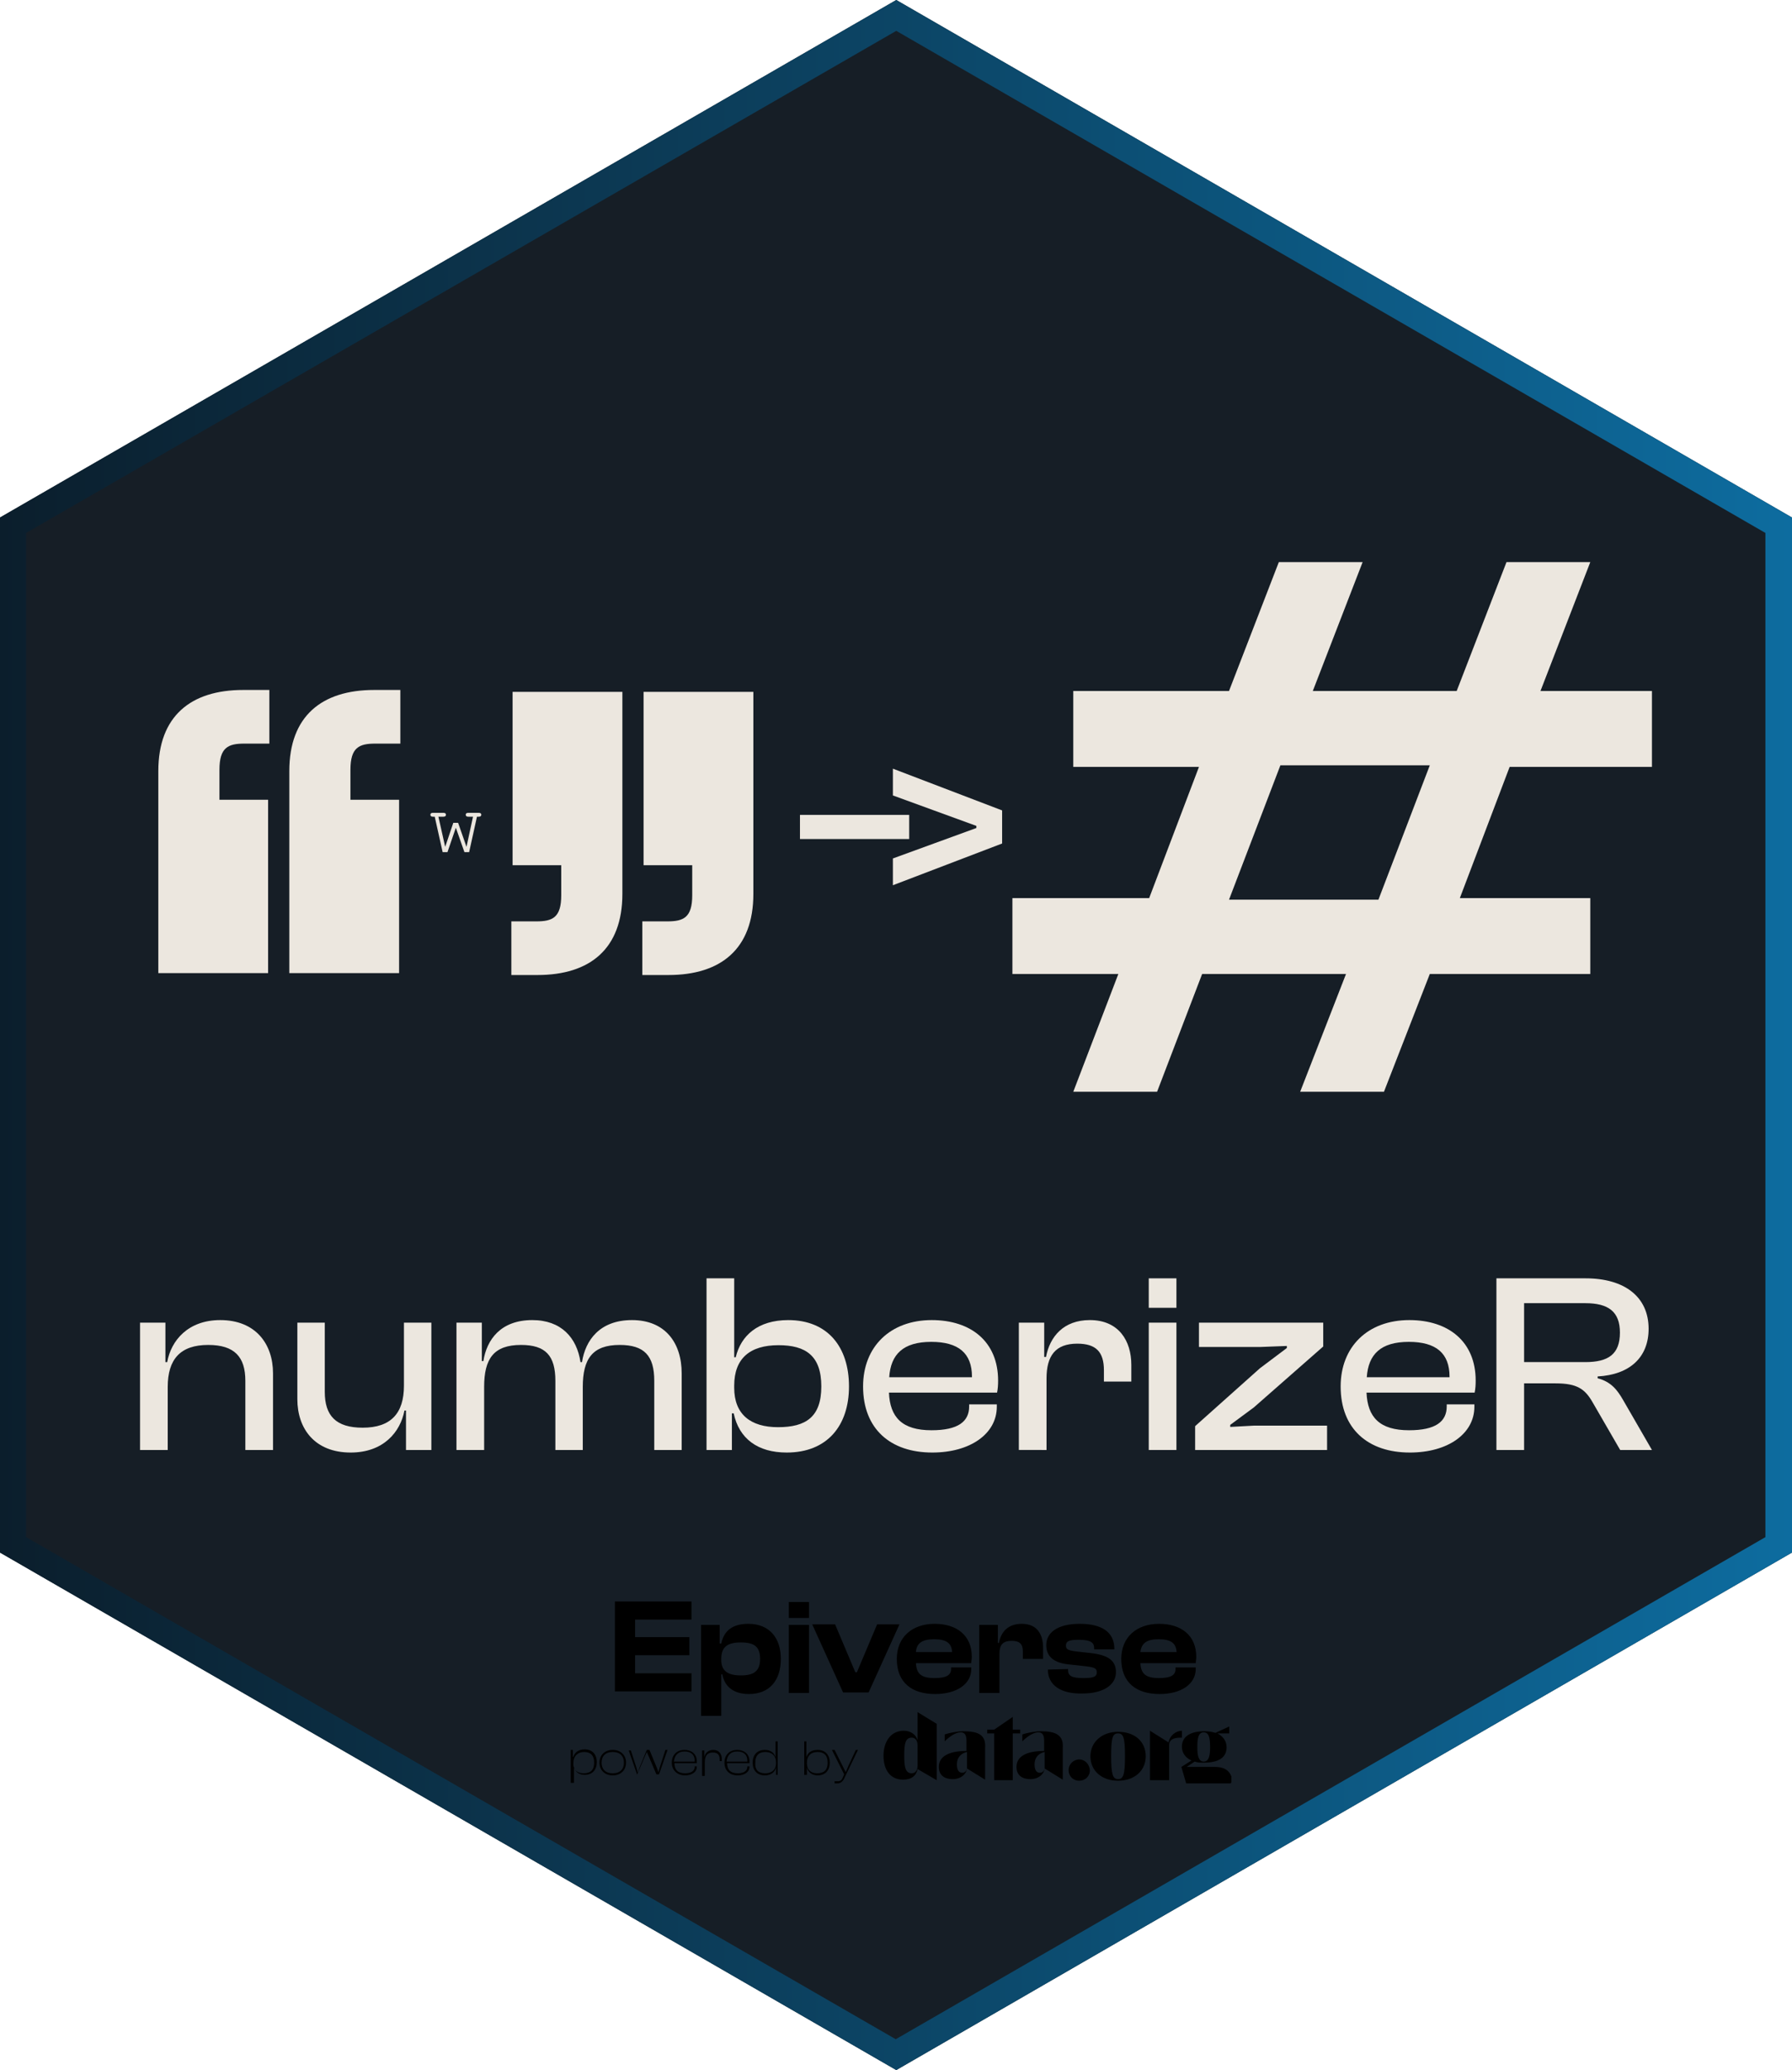 <?xml version="1.0" encoding="UTF-8" standalone="no"?>
<!-- Generator: Adobe Illustrator 26.5.0, SVG Export Plug-In . SVG Version: 6.00 Build 0)  -->

<svg
   version="1.1"
   id="Layer_1"
   x="0px"
   y="0px"
   viewBox="0 0 336.9 389.2"
   xml:space="preserve"
   sodipodi:docname="logo.svg"
   inkscape:version="1.1.2 (0a00cf5339, 2022-02-04)"
   width="89.138mm"
   height="102.976mm"
   xmlns:inkscape="http://www.inkscape.org/namespaces/inkscape"
   xmlns:sodipodi="http://sodipodi.sourceforge.net/DTD/sodipodi-0.dtd"
   xmlns="http://www.w3.org/2000/svg"
   xmlns:svg="http://www.w3.org/2000/svg"><defs
   id="defs1564"><clipPath
   clipPathUnits="userSpaceOnUse"
   id="clipPath34176"><path
     d="M 0,792 H 612 V 0 H 0 Z"
     id="path34174" /></clipPath><clipPath
   clipPathUnits="userSpaceOnUse"
   id="clipPath34210"><path
     d="m 459.52,23.96 h 27.16 v 27.16 h -27.16 z"
     id="path34208" /></clipPath><clipPath
   clipPathUnits="userSpaceOnUse"
   id="clipPath34218"><path
     d="M -32768,32767 H 32767 V -32768 H -32768 Z"
     id="path34216" /></clipPath><clipPath
   clipPathUnits="userSpaceOnUse"
   id="clipPath34236"><path
     d="M 0,720.36 H 612 V 792 H 0 Z"
     id="path34234" /></clipPath><clipPath
   clipPathUnits="userSpaceOnUse"
   id="clipPath56868"><path
     d="M 0,0 H 612 V 792 H 0 Z"
     id="path56866" /></clipPath><clipPath
   clipPathUnits="userSpaceOnUse"
   id="clipPath56880"><path
     d="M 36.78,402.988 H 271.484 V 674 H 36.78 Z"
     id="path56878" /></clipPath><linearGradient
   x1="0"
   y1="0"
   x2="1"
   y2="0"
   gradientUnits="userSpaceOnUse"
   gradientTransform="matrix(234.704,0,0,-234.704,36.781,538.494)"
   spreadMethod="pad"
   id="linearGradient59858"><stop
     style="stop-opacity:1;stop-color:#151e27"
     offset="0"
     id="stop59854" /><stop
     style="stop-opacity:1;stop-color:#2f68a6"
     offset="1"
     id="stop59856" /></linearGradient><clipPath
   clipPathUnits="userSpaceOnUse"
   id="clipPath59868"><path
     d="M 36.78,402.988 H 271.484 V 674 H 36.78 Z"
     id="path59866" /></clipPath><linearGradient
   x1="0"
   y1="0"
   x2="1"
   y2="0"
   gradientUnits="userSpaceOnUse"
   gradientTransform="matrix(0,-61.777,-61.777,0,117.429,609.961)"
   spreadMethod="pad"
   id="linearGradient59892"><stop
     style="stop-opacity:1;stop-color:#d4e623"
     offset="0"
     id="stop59884" /><stop
     style="stop-opacity:1;stop-color:#d4e623"
     offset="0"
     id="stop59886" /><stop
     style="stop-opacity:1;stop-color:#a9d12f"
     offset="1"
     id="stop59888" /><stop
     style="stop-opacity:1;stop-color:#a9d12f"
     offset="1"
     id="stop59890" /></linearGradient><linearGradient
   x1="0"
   y1="0"
   x2="1"
   y2="0"
   gradientUnits="userSpaceOnUse"
   gradientTransform="matrix(0,-61.777,-61.777,0,117.429,609.961)"
   spreadMethod="pad"
   id="linearGradient59916"><stop
     style="stop-opacity:1;stop-color:#c4e124"
     offset="0"
     id="stop59908" /><stop
     style="stop-opacity:1;stop-color:#c4e124"
     offset="0"
     id="stop59910" /><stop
     style="stop-opacity:1;stop-color:#99cd30"
     offset="1"
     id="stop59912" /><stop
     style="stop-opacity:1;stop-color:#99cd30"
     offset="1"
     id="stop59914" /></linearGradient><clipPath
   clipPathUnits="userSpaceOnUse"
   id="clipPath59926"><path
     d="M 36.78,402.988 H 271.484 V 674 H 36.78 Z"
     id="path59924" /></clipPath><linearGradient
   x1="0"
   y1="0"
   x2="1"
   y2="0"
   gradientUnits="userSpaceOnUse"
   gradientTransform="matrix(0,-61.777,-61.777,0,117.429,609.961)"
   spreadMethod="pad"
   id="linearGradient59982"><stop
     style="stop-opacity:1;stop-color:#eff5a7"
     offset="0"
     id="stop59974" /><stop
     style="stop-opacity:1;stop-color:#eff5a7"
     offset="0"
     id="stop59976" /><stop
     style="stop-opacity:1;stop-color:#deeda7"
     offset="1"
     id="stop59978" /><stop
     style="stop-opacity:1;stop-color:#deeda7"
     offset="1"
     id="stop59980" /></linearGradient><clipPath
   clipPathUnits="userSpaceOnUse"
   id="clipPath59992"><path
     d="M 36.78,402.988 H 271.484 V 674 H 36.78 Z"
     id="path59990" /></clipPath><linearGradient
   x1="0"
   y1="0"
   x2="1"
   y2="0"
   gradientUnits="userSpaceOnUse"
   gradientTransform="matrix(0,-61.777,-61.777,0,117.429,609.961)"
   spreadMethod="pad"
   id="linearGradient60066"><stop
     style="stop-opacity:1;stop-color:#ecf498"
     offset="0"
     id="stop60058" /><stop
     style="stop-opacity:1;stop-color:#ecf498"
     offset="0"
     id="stop60060" /><stop
     style="stop-opacity:1;stop-color:#d8e999"
     offset="1"
     id="stop60062" /><stop
     style="stop-opacity:1;stop-color:#d8e999"
     offset="1"
     id="stop60064" /></linearGradient><clipPath
   clipPathUnits="userSpaceOnUse"
   id="clipPath60076"><path
     d="m 124.772,549.341 h 0.005 z m -0.002,0 h 0.002 z"
     id="path60074" /></clipPath><linearGradient
   x1="0"
   y1="0"
   x2="1"
   y2="0"
   gradientUnits="userSpaceOnUse"
   gradientTransform="matrix(0,-61.777,-61.777,0,117.429,609.961)"
   spreadMethod="pad"
   id="linearGradient60098"><stop
     style="stop-opacity:1;stop-color:#e4f198"
     offset="0"
     id="stop60090" /><stop
     style="stop-opacity:1;stop-color:#e4f198"
     offset="0"
     id="stop60092" /><stop
     style="stop-opacity:1;stop-color:#d1e798"
     offset="1"
     id="stop60094" /><stop
     style="stop-opacity:1;stop-color:#d1e798"
     offset="1"
     id="stop60096" /></linearGradient><clipPath
   clipPathUnits="userSpaceOnUse"
   id="clipPath60156"><path
     d="M 36.78,402.988 H 271.484 V 674 H 36.78 Z"
     id="path60154" /></clipPath><clipPath
   clipPathUnits="userSpaceOnUse"
   id="clipPath60288"><path
     d="M 36.78,402.988 H 271.484 V 674 H 36.78 Z"
     id="path60286" /></clipPath><clipPath
   clipPathUnits="userSpaceOnUse"
   id="clipPath60410"><path
     d="M 36.78,402.988 H 271.484 V 674 H 36.78 Z"
     id="path60408" /></clipPath><clipPath
   clipPathUnits="userSpaceOnUse"
   id="clipPath60498"><path
     d="M 36.78,402.988 H 271.484 V 674 H 36.78 Z"
     id="path60496" /></clipPath><linearGradient
   x1="0"
   y1="0"
   x2="1"
   y2="0"
   gradientUnits="userSpaceOnUse"
   gradientTransform="matrix(0,-61.777,-61.777,0,117.429,609.961)"
   spreadMethod="pad"
   id="linearGradient60558"><stop
     style="stop-opacity:1;stop-color:#f7fad7"
     offset="0"
     id="stop60550" /><stop
     style="stop-opacity:1;stop-color:#f7fad7"
     offset="0"
     id="stop60552" /><stop
     style="stop-opacity:1;stop-color:#f0f6d6"
     offset="1"
     id="stop60554" /><stop
     style="stop-opacity:1;stop-color:#f0f6d6"
     offset="1"
     id="stop60556" /></linearGradient><linearGradient
   x1="0"
   y1="0"
   x2="1"
   y2="0"
   gradientUnits="userSpaceOnUse"
   gradientTransform="matrix(0,-61.777,-61.777,0,117.429,609.961)"
   spreadMethod="pad"
   id="linearGradient60582"><stop
     style="stop-opacity:1;stop-color:#f5fad6"
     offset="0"
     id="stop60574" /><stop
     style="stop-opacity:1;stop-color:#f5fad6"
     offset="0"
     id="stop60576" /><stop
     style="stop-opacity:1;stop-color:#edf5d5"
     offset="1"
     id="stop60578" /><stop
     style="stop-opacity:1;stop-color:#edf5d5"
     offset="1"
     id="stop60580" /></linearGradient><clipPath
   clipPathUnits="userSpaceOnUse"
   id="clipPath60592"><path
     d="M 36.78,402.988 H 271.484 V 674 H 36.78 Z"
     id="path60590" /></clipPath><clipPath
   clipPathUnits="userSpaceOnUse"
   id="clipPath60702"><path
     d="M 36.78,402.988 H 271.484 V 674 H 36.78 Z"
     id="path60700" /></clipPath><clipPath
   clipPathUnits="userSpaceOnUse"
   id="clipPath60802"><path
     d="M 36.78,402.988 H 271.484 V 674 H 36.78 Z"
     id="path60800" /></clipPath><clipPath
   clipPathUnits="userSpaceOnUse"
   id="clipPath60904"><path
     d="M 36.78,402.988 H 271.484 V 674 H 36.78 Z"
     id="path60902" /></clipPath><clipPath
   clipPathUnits="userSpaceOnUse"
   id="clipPath61258"><path
     d="M 350.6,319.644 H 530.649 V 369.2 H 350.6 Z"
     id="path61256" /></clipPath>
	
	
</defs><sodipodi:namedview
   id="namedview1562"
   pagecolor="#ffffff"
   bordercolor="#666666"
   borderopacity="1.0"
   inkscape:pageshadow="2"
   inkscape:pageopacity="0.0"
   inkscape:pagecheckerboard="0"
   showgrid="false"
   inkscape:zoom="0.59709927"
   inkscape:cx="-134.81845"
   inkscape:cy="327.41624"
   inkscape:window-width="1920"
   inkscape:window-height="1016"
   inkscape:window-x="0"
   inkscape:window-y="0"
   inkscape:window-maximized="1"
   inkscape:current-layer="Layer_1"
   units="mm"
   fit-margin-top="0"
   fit-margin-left="0"
   fit-margin-right="0"
   fit-margin-bottom="0"
   showguides="true"
   inkscape:guide-bbox="true"
   inkscape:document-units="mm" />
<style
   type="text/css"
   id="style2">
	.st0{fill:#18BED2;}
	.st1{fill:none;}
	.st2{font-family:'ClashDisplay-Medium';}
	.st3{font-size:89px;}
	.st4{fill:url(#SVGID_1_);}
	.st5{fill-rule:evenodd;clip-rule:evenodd;fill:#92ABA6;}
	.st6{opacity:0.91;fill-rule:evenodd;clip-rule:evenodd;fill:url(#SVGID_00000044169153931771760620000012331813040940204451_);}
	.st7{fill:#51B96F;stroke:#FFFFFF;stroke-width:0.745;stroke-miterlimit:3.813;}
	.st8{fill-rule:evenodd;clip-rule:evenodd;fill:#86A8D7;}
	.st9{fill:#628BC8;stroke:#FFFFFF;stroke-width:0.745;stroke-miterlimit:3.813;}
	.st10{fill-rule:evenodd;clip-rule:evenodd;fill:#FFFFFF;fill-opacity:0.615;}
	.st11{fill-rule:evenodd;clip-rule:evenodd;fill:#FFFFFF;fill-opacity:0.55;}
	.st12{fill-rule:evenodd;clip-rule:evenodd;}
</style>



<linearGradient
   id="SVGID_1_"
   gradientUnits="userSpaceOnUse"
   x1="133.059"
   y1="392.074"
   x2="470.048"
   y2="392.074"
   gradientTransform="translate(-133.1,-197.5)">
	<stop
   offset="0"
   style="stop-color:#0B1E2C"
   id="stop1488" />
	<stop
   offset="1"
   style="stop-color:#0D6C9F"
   id="stop1490" />
</linearGradient>



<g
   id="g130489"><path
     class="st4"
     d="M 168.5,4.4999999e-7 0,97.3 V 291.9 l 168.5,97.3 168.4,-97.3 V 97.3 Z"
     id="path112415"
     style="fill:#161e26;fill-opacity:1"
     sodipodi:nodetypes="ccccccc" /><g
     id="g2768"
     style="fill:#ece7df;fill-opacity:1"><path
       d="m 31.532,272.615 v -11.849 c 0,-5.202 2.36,-7.9 7.611,-7.9 4.961,0 6.984,2.264 6.984,6.744 v 13.005 h 5.202 v -14.402 c 0,-5.539 -3.275,-10.019 -9.923,-10.019 -6.069,0 -9.248,3.853 -9.971,7.9 h -0.337 v -7.418 h -4.769 v 23.94 z"
       style="font-weight:500;font-size:48.168px;font-family:'Clash Display';-inkscape-font-specification:'Clash Display Medium';fill:#ece7df;fill-opacity:1;stroke-width:0.085"
       id="path1092" /><path
       d="m 65.924,273.097 c 6.166,0 9.345,-3.853 10.115,-7.9 h 0.289 v 7.418 h 4.769 v -23.94 h -5.154 v 11.849 c 0,5.202 -2.457,7.9 -7.755,7.9 -5.058,0 -7.129,-2.264 -7.129,-6.744 v -13.005 h -5.154 v 14.402 c 0,5.539 3.275,10.019 10.019,10.019 z"
       style="font-weight:500;font-size:48.168px;font-family:'Clash Display';-inkscape-font-specification:'Clash Display Medium';fill:#ece7df;fill-opacity:1;stroke-width:0.085"
       id="path1094" /><path
       d="m 91.02,272.615 v -11.849 c 0,-5.298 1.782,-7.9 6.936,-7.9 4.624,0 6.455,2.023 6.455,6.744 v 13.005 h 5.154 v -11.849 c 0,-5.298 1.83,-7.9 6.936,-7.9 4.624,0 6.503,2.023 6.503,6.744 v 13.005 h 5.154 v -14.402 c 0,-5.78 -3.131,-10.019 -9.345,-10.019 -6.069,0 -8.767,3.805 -9.393,7.9 h -0.289 c -0.674,-4.576 -3.613,-7.9 -9.056,-7.9 -5.973,0 -8.574,3.709 -9.2,7.707 h -0.289 v -7.225 h -4.769 v 23.94 z"
       style="font-weight:500;font-size:48.168px;font-family:'Clash Display';-inkscape-font-specification:'Clash Display Medium';fill:#ece7df;fill-opacity:1;stroke-width:0.085"
       id="path1096" /><path
       d="m 137.598,272.615 v -6.888 h 0.337 c 1.012,4.769 4.528,7.37 9.971,7.37 7.611,0 11.705,-5.058 11.705,-12.427 0,-7.466 -4.046,-12.476 -11.416,-12.476 -5.732,0 -8.911,2.938 -9.874,6.984 h -0.289 v -14.836 h -5.202 v 32.273 z m 0.434,-11.705 v -0.385 c 0,-5.106 2.938,-7.611 8.333,-7.611 5.106,0 8.044,1.975 8.044,7.755 0,5.732 -2.89,7.659 -8.14,7.659 -5.154,0 -8.237,-2.408 -8.237,-7.418 z"
       style="font-weight:500;font-size:48.168px;font-family:'Clash Display';-inkscape-font-specification:'Clash Display Medium';fill:#ece7df;fill-opacity:1;stroke-width:0.085"
       id="path1098" /><path
       d="m 175.266,273.097 c 7.129,0 12.138,-3.516 12.138,-8.622 v -0.434 h -5.202 v 0.385 c 0,2.842 -2.071,4.48 -7.081,4.48 -5.539,0 -7.803,-2.457 -7.996,-7.081 h 20.327 c 0.144,-0.723 0.193,-1.397 0.193,-2.264 0,-7.273 -5.058,-11.368 -12.476,-11.368 -7.803,0 -12.909,5.01 -12.909,12.476 0,7.996 5.154,12.427 13.005,12.427 z m -0.193,-20.809 c 5.106,0 7.659,2.119 7.659,6.551 v 0.096 h -15.558 c 0.289,-4.287 2.601,-6.647 7.9,-6.647 z"
       style="font-weight:500;font-size:48.168px;font-family:'Clash Display';-inkscape-font-specification:'Clash Display Medium';fill:#ece7df;fill-opacity:1;stroke-width:0.085"
       id="path1100" /><path
       d="m 196.749,272.615 v -13.439 c 0,-4.287 1.686,-6.551 5.78,-6.551 3.564,0 5.009,1.59 5.009,5.009 v 2.119 h 5.154 v -3.131 c 0,-4.528 -2.36,-8.429 -7.803,-8.429 -4.913,0 -7.514,3.083 -8.237,6.936 h -0.337 v -6.455 h -4.769 v 23.94 z"
       style="font-weight:500;font-size:48.168px;font-family:'Clash Display';-inkscape-font-specification:'Clash Display Medium';fill:#ece7df;fill-opacity:1;stroke-width:0.085"
       id="path1102" /><path
       d="m 221.17,245.882 v -5.539 h -5.202 v 5.539 z m 0,26.733 v -23.94 h -5.202 v 23.94 z"
       style="font-weight:500;font-size:48.168px;font-family:'Clash Display';-inkscape-font-specification:'Clash Display Medium';fill:#ece7df;fill-opacity:1;stroke-width:0.085"
       id="path1104" /><path
       d="m 249.493,272.615 v -4.576 h -13.776 l -4.431,0.241 v -0.385 l 4.431,-3.275 13.054,-11.464 v -4.48 h -23.362 v 4.576 h 11.464 l 5.058,-0.193 v 0.385 l -5.058,3.805 -12.187,10.886 v 4.48 z"
       style="font-weight:500;font-size:48.168px;font-family:'Clash Display';-inkscape-font-specification:'Clash Display Medium';fill:#ece7df;fill-opacity:1;stroke-width:0.085"
       id="path1106" /><path
       d="m 265.051,273.097 c 7.129,0 12.138,-3.516 12.138,-8.622 v -0.434 h -5.202 v 0.385 c 0,2.842 -2.071,4.48 -7.081,4.48 -5.539,0 -7.803,-2.457 -7.996,-7.081 h 20.327 c 0.145,-0.723 0.193,-1.397 0.193,-2.264 0,-7.273 -5.058,-11.368 -12.476,-11.368 -7.803,0 -12.909,5.01 -12.909,12.476 0,7.996 5.154,12.427 13.005,12.427 z m -0.193,-20.809 c 5.106,0 7.659,2.119 7.659,6.551 v 0.096 h -15.558 c 0.289,-4.287 2.601,-6.647 7.9,-6.647 z"
       style="font-weight:500;font-size:48.168px;font-family:'Clash Display';-inkscape-font-specification:'Clash Display Medium';fill:#ece7df;fill-opacity:1;stroke-width:0.085"
       id="path1108" /><path
       d="m 286.534,272.615 v -12.524 h 5.925 c 4.046,0 5.539,1.06 6.984,3.613 l 5.154,8.911 h 5.973 l -5.395,-9.345 c -1.156,-2.023 -2.312,-3.468 -4.817,-4.142 v -0.337 c 6.069,-0.337 9.585,-3.613 9.585,-8.959 0,-6.021 -4.528,-9.489 -11.849,-9.489 h -16.763 v 32.273 z m 0,-27.6 h 11.512 c 4.335,0 6.503,1.59 6.503,5.539 0,4.046 -2.168,5.539 -6.503,5.539 h -11.512 z"
       style="font-weight:500;font-size:48.168px;font-family:'Clash Display';-inkscape-font-specification:'Clash Display Medium';fill:#ece7df;fill-opacity:1;stroke-width:0.085"
       id="path1110" /></g><path
     class="st4"
     d="m 168.5,5.8 163.4,94.4 V 289 L 168.4,383.4 4.9,289 V 100.2 L 168.5,5.8 M 168.5,0 0,97.3 v 194.6 l 168.5,97.3 168.4,-97.3 V 97.3 Z"
     id="path1493"
     style="fill:url(#SVGID_1_)" /><g
     id="g1533"
     transform="translate(-133.1,-197.5)">
		<path
   d="m 248.7,515.7 v -17.1 h 14.4 v 3.4 h -10.6 v 3.3 h 10.2 v 3.4 h -10.2 v 3.4 h 10.6 v 3.4 h -14.4 z"
   id="path1517" />
		<path
   d="M 264.9,520.1 V 503 h 3.5 v 3.5 h 0.3 c 0.5,-2.4 2.1,-3.7 5.1,-3.7 3.9,0 6.1,2.6 6.1,6.6 0,4 -2.1,6.6 -6,6.6 -3,0 -4.6,-1.5 -5,-3.7 h -0.2 v 7.8 z m 7.5,-7.6 c 2.4,0 3.6,-0.8 3.6,-3.1 0,-2.3 -1.1,-3.1 -3.6,-3.1 -2.5,0 -3.7,0.8 -3.7,3.1 v 0.2 c 0,2.1 1.3,2.9 3.7,2.9 z"
   id="path1519" />
		<path
   d="m 281.4,501.7 v -3 h 3.8 v 3 z m 0,14 V 503 h 3.8 v 12.8 h -3.8 z"
   id="path1521" />
		<path
   d="m 291.6,515.7 -5.8,-12.8 h 4.3 l 3.8,9 h 0.3 l 3.8,-9 h 4.2 l -5.8,12.8 z"
   id="path1523" />
		<path
   d="m 301.7,509.4 c 0,-4.1 2.9,-6.6 7.1,-6.6 4.2,0 7,2.2 7,6.2 0,0.5 -0.1,0.8 -0.1,1.2 h -10.4 c 0.1,2 1,2.8 3.5,2.8 2.3,0 3.1,-0.6 3.1,-1.7 V 511 h 3.8 v 0.3 c 0,2.8 -2.7,4.7 -6.8,4.7 -4.3,0 -7.2,-2.1 -7.2,-6.6 z m 3.6,-1.3 h 6.8 c -0.1,-1.7 -1.1,-2.4 -3.4,-2.4 -2.3,0 -3.3,0.8 -3.4,2.4 z"
   id="path1525" />
		<path
   d="M 317.2,515.7 V 503 h 3.5 v 3.4 h 0.2 c 0.4,-2.1 1.7,-3.6 4.3,-3.6 2.9,0 4,2 4,4.5 v 2.1 h -3.8 V 508 c 0,-1.4 -0.6,-2 -2.1,-2 -1.7,0 -2.3,0.8 -2.3,2.4 v 7.4 h -3.8 z"
   id="path1527" />
		<path
   d="m 330.1,511.4 v 0 l 3.8,-0.1 v 0.2 c 0,1.1 0.7,1.5 2.9,1.5 2,0 2.5,-0.3 2.5,-1.1 0,-0.7 -0.4,-0.9 -1.9,-1.1 l -3.6,-0.4 c -2.5,-0.3 -4,-1.4 -4,-3.6 0,-2.2 1.9,-4 6.3,-4 4.2,0 6.5,1.6 6.5,4.7 v 0.1 h -3.8 v -0.2 c 0,-1 -0.5,-1.6 -2.9,-1.6 -1.9,0 -2.4,0.3 -2.4,1.1 0,0.7 0.4,0.9 2,1.1 l 2.7,0.3 c 3.4,0.4 4.7,1.5 4.7,3.6 0,2.4 -2.4,4 -6.3,4 -4.1,0.1 -6.5,-1.6 -6.5,-4.5 z"
   id="path1529" />
		<path
   d="m 343.9,509.4 c 0,-4.1 2.9,-6.6 7.1,-6.6 4.2,0 7,2.2 7,6.2 0,0.5 -0.1,0.8 -0.1,1.2 h -10.4 c 0.1,2 1,2.8 3.5,2.8 2.3,0 3.1,-0.6 3.1,-1.7 V 511 h 3.8 v 0.3 c 0,2.8 -2.7,4.7 -6.8,4.7 -4.3,0 -7.2,-2.1 -7.2,-6.6 z m 3.6,-1.3 h 6.8 c -0.1,-1.7 -1.1,-2.4 -3.4,-2.4 -2.3,0 -3.2,0.8 -3.4,2.4 z"
   id="path1531" />
	</g><g
     id="g1557"
     transform="translate(-133.1,-197.5)">
		<path
   class="st12"
   d="m 336,528.3 c -1.1,0 -2,0.9 -2,2 0,1.1 0.8,2 2,2 1.1,0 2,-0.8 2,-2 -0.1,-1.1 -0.9,-2 -2,-2 m 7.3,-5.2 c -3,0 -5.2,1.9 -5.2,4.6 0,2.7 2.1,4.6 5.2,4.6 3.1,0 5.2,-1.9 5.2,-4.6 0,-2.8 -2.1,-4.6 -5.2,-4.6 m 0,8.9 c -1,0 -1.3,-0.9 -1.3,-4.3 0,-3.6 0.3,-4.3 1.3,-4.3 1,0 1.3,0.8 1.3,4.3 0,3.4 -0.3,4.3 -1.3,4.3 m 12,-9.1 c -1.1,0 -2.3,0.9 -2.5,2.2 l -3.5,-2.2 v 9.3 h 3.6 v -6.6 c 0,-1.4 1.6,-1.4 2.4,-1.4 z m 6.2,6.8 h -5.3 l 1.5,-1 c 0.6,0.2 0.9,0.2 1.7,0.2 2.9,0 4.3,-1 4.3,-2.9 0,-1.1 -0.6,-2 -1.7,-2.6 h 2.2 v -1.3 l -2.6,1.2 c -0.6,-0.2 -1.3,-0.3 -2.1,-0.3 -2.9,0 -4.2,1.2 -4.2,2.9 0,1.2 0.7,2.1 1.8,2.6 l -1.9,1.2 0.9,3.1 h 8.4 c 0,-0.1 0,-0.1 0.1,-0.2 v -1.1 c -0.4,-1.1 -1.3,-1.8 -3.1,-1.8 m -2.1,-6.5 c 1,0 1.2,1.1 1.2,2.8 0,1.5 -0.2,2.7 -1.2,2.7 -1,0 -1.2,-1.2 -1.2,-2.7 0,-1.7 0.2,-2.8 1.2,-2.8 M 314.2,523 c -0.9,0 -2.3,0.2 -3.5,0.6 v 1.3 c 0.8,-0.8 2,-1.7 3,-1.7 1,0 1.1,0.9 1.1,1.6 v 1.9 c -3.6,0 -5.2,1.2 -5.2,3 0,1.6 1.1,2.3 2.6,2.3 1.6,0 2.6,-1 2.7,-2 l 3.4,2.1 v -5.9 c 0.2,-2.5 -1.2,-3.2 -4.1,-3.2 m 0.7,6.9 c 0,0.4 -0.3,0.9 -0.9,0.9 -0.7,0 -1,-0.6 -1,-1.6 0,-1 0.5,-2 1.9,-2.3 z m 10,-7.2 h -1.4 v -2.4 l -3.5,2.4 h -1.3 v 0.7 h 1.3 v 8.8 h 3.5 v -8.8 h 1.4 z m -19.3,-3.3 v 5.3 c -0.3,-1.1 -1.3,-1.8 -2.6,-1.8 -2.3,0 -3.8,1.9 -3.8,4.7 0,2.7 1.3,4.5 3.7,4.5 1.6,0 2.5,-0.8 2.7,-2 l 3.6,2.1 v -10.6 z m 0,10.1 c 0,0.8 -0.4,1.4 -1.1,1.4 -1.3,0 -1.4,-1.5 -1.4,-3.4 0,-2.1 0.2,-3.3 1.4,-3.3 0.7,0 1.1,0.6 1.1,1.4 z m 23.2,-6.5 c -0.9,0 -2.3,0.2 -3.5,0.6 v 1.3 c 0.8,-0.8 2,-1.7 3,-1.7 1,0 1.1,0.9 1.1,1.6 v 1.9 c -3.6,0 -5.2,1.2 -5.2,3 0,1.6 1.1,2.3 2.6,2.3 1.6,0 2.6,-1 2.7,-2 l 3.4,2.1 v -5.9 c 0.2,-2.5 -1.3,-3.2 -4.1,-3.2 m 0.7,6.9 c 0,0.4 -0.3,0.9 -0.9,0.9 -0.7,0 -1,-0.6 -1,-1.6 0,-1 0.5,-2 1.9,-2.3 z"
   id="path1535" />
		<g
   id="g1555">
			<path
   d="m 240.4,532.8 v -6.3 h 0.4 v 1.3 h 0.1 c 0.2,-0.8 1,-1.4 2.1,-1.4 1.5,0 2.3,1 2.3,2.4 0,1.4 -0.8,2.4 -2.3,2.4 -1,0 -1.8,-0.6 -2,-1.5 v 3 h -0.6 z m 2.4,-1.9 c 1.2,0 2,-0.5 2,-2 0,-1.5 -0.8,-2 -1.9,-2 -1.2,0 -2,0.8 -2,2 v 0.1 c -0.1,1.2 0.7,1.9 1.9,1.9 z"
   id="path1537" />
			<path
   d="m 245.8,528.9 c 0,-1.4 1,-2.4 2.5,-2.4 1.5,0 2.5,1 2.5,2.4 0,1.4 -1,2.4 -2.5,2.4 -1.5,0 -2.5,-1 -2.5,-2.4 z m 4.6,0 c 0,-1.2 -0.7,-2 -2.1,-2 -1.4,0 -2.1,0.8 -2.1,2 0,1.2 0.7,2 2.1,2 1.4,0 2.1,-0.8 2.1,-2 z"
   id="path1539" />
			<path
   d="m 252.9,531.2 -1.6,-4.6 h 0.4 l 1.1,3.4 0.2,0.8 v 0 l 0.3,-0.9 1.4,-3.4 h 0.5 l 1.4,3.4 0.3,0.8 v 0 l 0.2,-0.8 1.1,-3.4 h 0.4 l -1.6,4.6 h -0.5 l -1.4,-3.3 -0.4,-0.9 v 0 l -0.4,0.9 -1.4,3.3 v 0 z"
   id="path1541" />
			<path
   d="m 259.4,528.9 c 0,-1.4 0.9,-2.4 2.4,-2.4 1.3,0 2.3,0.8 2.3,2.1 0,0.2 0,0.3 0,0.4 h -4.2 c 0,1.2 0.6,1.9 2,1.9 1.2,0 1.8,-0.5 1.8,-1.2 v -0.1 h 0.4 v 0.1 c 0,1 -1,1.6 -2.2,1.6 -1.5,0 -2.5,-1 -2.5,-2.4 z m 0.4,-0.2 h 3.9 c 0,-0.1 0,-0.1 0,-0.2 0,-1.1 -0.7,-1.7 -1.9,-1.7 -1.3,0 -1.9,0.8 -2,1.9 z"
   id="path1543" />
			<path
   d="m 265.1,531.2 v -4.6 h 0.4 v 1.3 0 c 0.1,-0.7 0.7,-1.4 1.7,-1.4 1.1,0 1.6,0.8 1.6,1.7 v 0.4 h -0.4 v -0.3 c 0,-0.9 -0.4,-1.3 -1.3,-1.3 -1.1,0 -1.5,0.7 -1.5,1.9 v 2.5 h -0.5 z"
   id="path1545" />
			<path
   d="m 269.3,528.9 c 0,-1.4 0.9,-2.4 2.4,-2.4 1.3,0 2.3,0.8 2.3,2.1 0,0.2 0,0.3 0,0.4 h -4.2 c 0,1.2 0.6,1.9 2,1.9 1.2,0 1.8,-0.5 1.8,-1.2 v -0.1 h 0.4 v 0.1 c 0,1 -1,1.6 -2.2,1.6 -1.6,0 -2.5,-1 -2.5,-2.4 z m 0.4,-0.2 h 3.9 c 0,-0.1 0,-0.1 0,-0.2 0,-1.1 -0.7,-1.7 -1.9,-1.7 -1.3,0 -1.9,0.8 -2,1.9 z"
   id="path1547" />
			<path
   d="m 274.6,528.9 c 0,-1.4 0.8,-2.4 2.3,-2.4 1.1,0 1.8,0.6 2,1.4 v 0 -3 h 0.4 v 6.3 H 279 v -1.4 0 c -0.2,0.9 -1,1.5 -2.1,1.5 -1.5,0 -2.3,-1 -2.3,-2.4 z m 2.4,2 c 1.2,0 2,-0.7 2,-1.9 v -0.1 c 0,-1.3 -0.8,-2 -2,-2 -1.1,0 -1.9,0.5 -1.9,2 -0.1,1.5 0.7,2 1.9,2 z"
   id="path1549" />
			<path
   d="m 284.3,531.2 v -6.3 h 0.4 v 3 0 c 0.2,-0.8 0.9,-1.4 2.1,-1.4 1.5,0 2.3,1 2.3,2.4 0,1.4 -0.8,2.4 -2.3,2.4 -1,0 -1.8,-0.6 -2,-1.5 v 0 1.4 z m 2.4,-0.3 c 1.2,0 2,-0.5 2,-2 0,-1.5 -0.8,-2 -1.9,-2 -1.3,0 -2,0.8 -2,2 v 0.1 c 0,1.2 0.7,1.9 1.9,1.9 z"
   id="path1551" />
			<path
   d="m 290,532.8 v -0.4 h 0.6 c 0.5,0 0.7,-0.2 0.9,-0.6 l 0.3,-0.7 -2.3,-4.6 h 0.5 l 1.5,3 0.6,1.2 v 0 l 0.5,-1.2 1.4,-3 h 0.4 l -2.6,5.4 c -0.3,0.6 -0.7,0.9 -1.3,0.9 z"
   id="path1553" />
		</g>
	</g><g
     id="g109883"
     style="fill:#ece7df;fill-opacity:1"><g
       id="g3709"
       transform="translate(-6.587,-6.481)"
       style="fill:#ece7df;fill-opacity:1"><path
         d="m 177.518,164.23 v -4.541 H 156.983 v 4.541 z"
         style="font-weight:500;font-size:97.387px;font-family:'Clash Display';-inkscape-font-specification:'Clash Display Medium';letter-spacing:-2.417px;fill:#ece7df;fill-opacity:1;stroke-width:0.099"
         id="path1135" /><path
         d="m 194.987,165.069 v -6.22 l -20.535,-7.849 v 5.035 l 15.698,5.726 v 0.395 l -15.698,5.726 v 5.035 z"
         style="font-weight:500;font-size:97.387px;font-family:'Clash Display';-inkscape-font-specification:'Clash Display Medium';letter-spacing:-2.417px;fill:#ece7df;fill-opacity:1;stroke-width:0.087"
         id="path1137" /></g><path
       d="m 217.533,205.266 8.471,-22.145 h 27.049 l -8.62,22.145 h 15.754 l 8.62,-22.145 h 30.17 v -14.268 h -24.522 l 9.363,-24.671 h 26.752 v -14.268 h -20.956 l 9.363,-24.225 h -15.754 l -9.363,24.225 h -27.049 l 9.363,-24.225 h -15.754 l -9.363,24.225 h -29.278 v 14.268 h 23.631 l -9.363,24.671 h -25.711 v 14.268 h 19.915 l -8.471,22.145 z m 23.185,-61.381 h 28.089 l -9.66,25.266 h -28.089 z"
       style="font-weight:500;font-size:97.387px;font-family:'Clash Display';-inkscape-font-specification:'Clash Display Medium';letter-spacing:-2.417px;fill:#ece7df;fill-opacity:1;stroke-width:0.261"
       id="path1139" /><g
       id="g109864"
       style="fill:#ece7df;fill-opacity:1"><g
         id="g102316"
         transform="translate(66.961,-292.107)"
         style="fill:#ece7df;fill-opacity:1"><g
           aria-label=","
           id="g102281"
           style="font-weight:500;font-size:398.206px;line-height:1.25;font-family:'Clash Display';-inkscape-font-specification:'Clash Display Medium';fill:#ece7df;fill-opacity:1;stroke-width:9.955"
           transform="matrix(-0.589,0,0,-0.589,105.219,717.802)"><path
             d="m 214.713,502.502 c 16.725,0 27.078,-8.362 27.078,-25.883 v -64.509 h -35.042 v 55.351 h 15.53 v 9.557 c 0,7.168 -2.787,8.362 -7.964,8.362 h -7.964 v 17.123 z"
             style="font-weight:normal;-inkscape-font-specification:'Clash Display';fill:#ece7df;fill-opacity:1"
             id="path102279" /></g><g
           aria-label=","
           id="g102285"
           style="font-weight:500;font-size:398.206px;line-height:1.25;font-family:'Clash Display';-inkscape-font-specification:'Clash Display Medium';fill:#ece7df;fill-opacity:1;stroke-width:9.955"
           transform="matrix(-0.589,0,0,-0.589,129.845,717.802)"><path
             d="m 214.713,502.502 c 16.725,0 27.078,-8.362 27.078,-25.883 v -64.509 h -35.042 v 55.351 h 15.53 v 9.557 c 0,7.168 -2.787,8.362 -7.964,8.362 h -7.964 v 17.123 z"
             style="font-weight:normal;-inkscape-font-specification:'Clash Display';fill:#ece7df;fill-opacity:1"
             id="path102283" /></g></g><g
         id="g102406"
         transform="rotate(180,52.219,302.572)"
         style="fill:#ece7df;fill-opacity:1"><g
           aria-label=","
           id="g102400"
           style="font-weight:500;font-size:398.206px;line-height:1.25;font-family:'Clash Display';-inkscape-font-specification:'Clash Display Medium';fill:#ece7df;fill-opacity:1;stroke-width:9.955"
           transform="matrix(-0.589,0,0,-0.589,105.219,717.802)"><path
             d="m 214.713,502.502 c 16.725,0 27.078,-8.362 27.078,-25.883 v -64.509 h -35.042 v 55.351 h 15.53 v 9.557 c 0,7.168 -2.787,8.362 -7.964,8.362 h -7.964 v 17.123 z"
             style="font-weight:normal;-inkscape-font-specification:'Clash Display';fill:#ece7df;fill-opacity:1"
             id="path102398" /></g><g
           aria-label=","
           id="g102404"
           style="font-weight:500;font-size:398.206px;line-height:1.25;font-family:'Clash Display';-inkscape-font-specification:'Clash Display Medium';fill:#ece7df;fill-opacity:1;stroke-width:9.955"
           transform="matrix(-0.589,0,0,-0.589,129.845,717.802)"><path
             d="m 214.713,502.502 c 16.725,0 27.078,-8.362 27.078,-25.883 v -64.509 h -35.042 v 55.351 h 15.53 v 9.557 c 0,7.168 -2.787,8.362 -7.964,8.362 h -7.964 v 17.123 z"
             style="font-weight:normal;-inkscape-font-specification:'Clash Display';fill:#ece7df;fill-opacity:1"
             id="path102402" /></g></g><g
         aria-label="w"
         id="text105854"
         style="font-weight:500;font-size:17.721px;line-height:1.25;font-family:'Clash Display';-inkscape-font-specification:'Clash Display Medium';fill:#ece7df;stroke-width:0.294;fill-opacity:1"><path
           d="M 88.199,160.213 H 87.313 l -1.613,-4.59 -1.577,4.59 h -0.904 l -1.489,-6.663 h -0.337 q -0.478,0 -0.478,-0.372 0,-0.354 0.478,-0.354 h 1.967 q 0.478,0 0.478,0.354 0,0.372 -0.478,0.372 h -0.939 l 1.276,5.671 1.524,-4.519 h 0.904 l 1.577,4.519 1.223,-5.671 h -0.886 q -0.478,0 -0.478,-0.372 0,-0.354 0.478,-0.354 h 1.967 q 0.478,0 0.478,0.354 0,0.372 -0.478,0.372 h -0.337 z"
           style="font-weight:normal;font-family:FreeMono;-inkscape-font-specification:FreeMono;fill:#ece7df;fill-opacity:1"
           id="path112091" /></g></g></g></g></svg>
